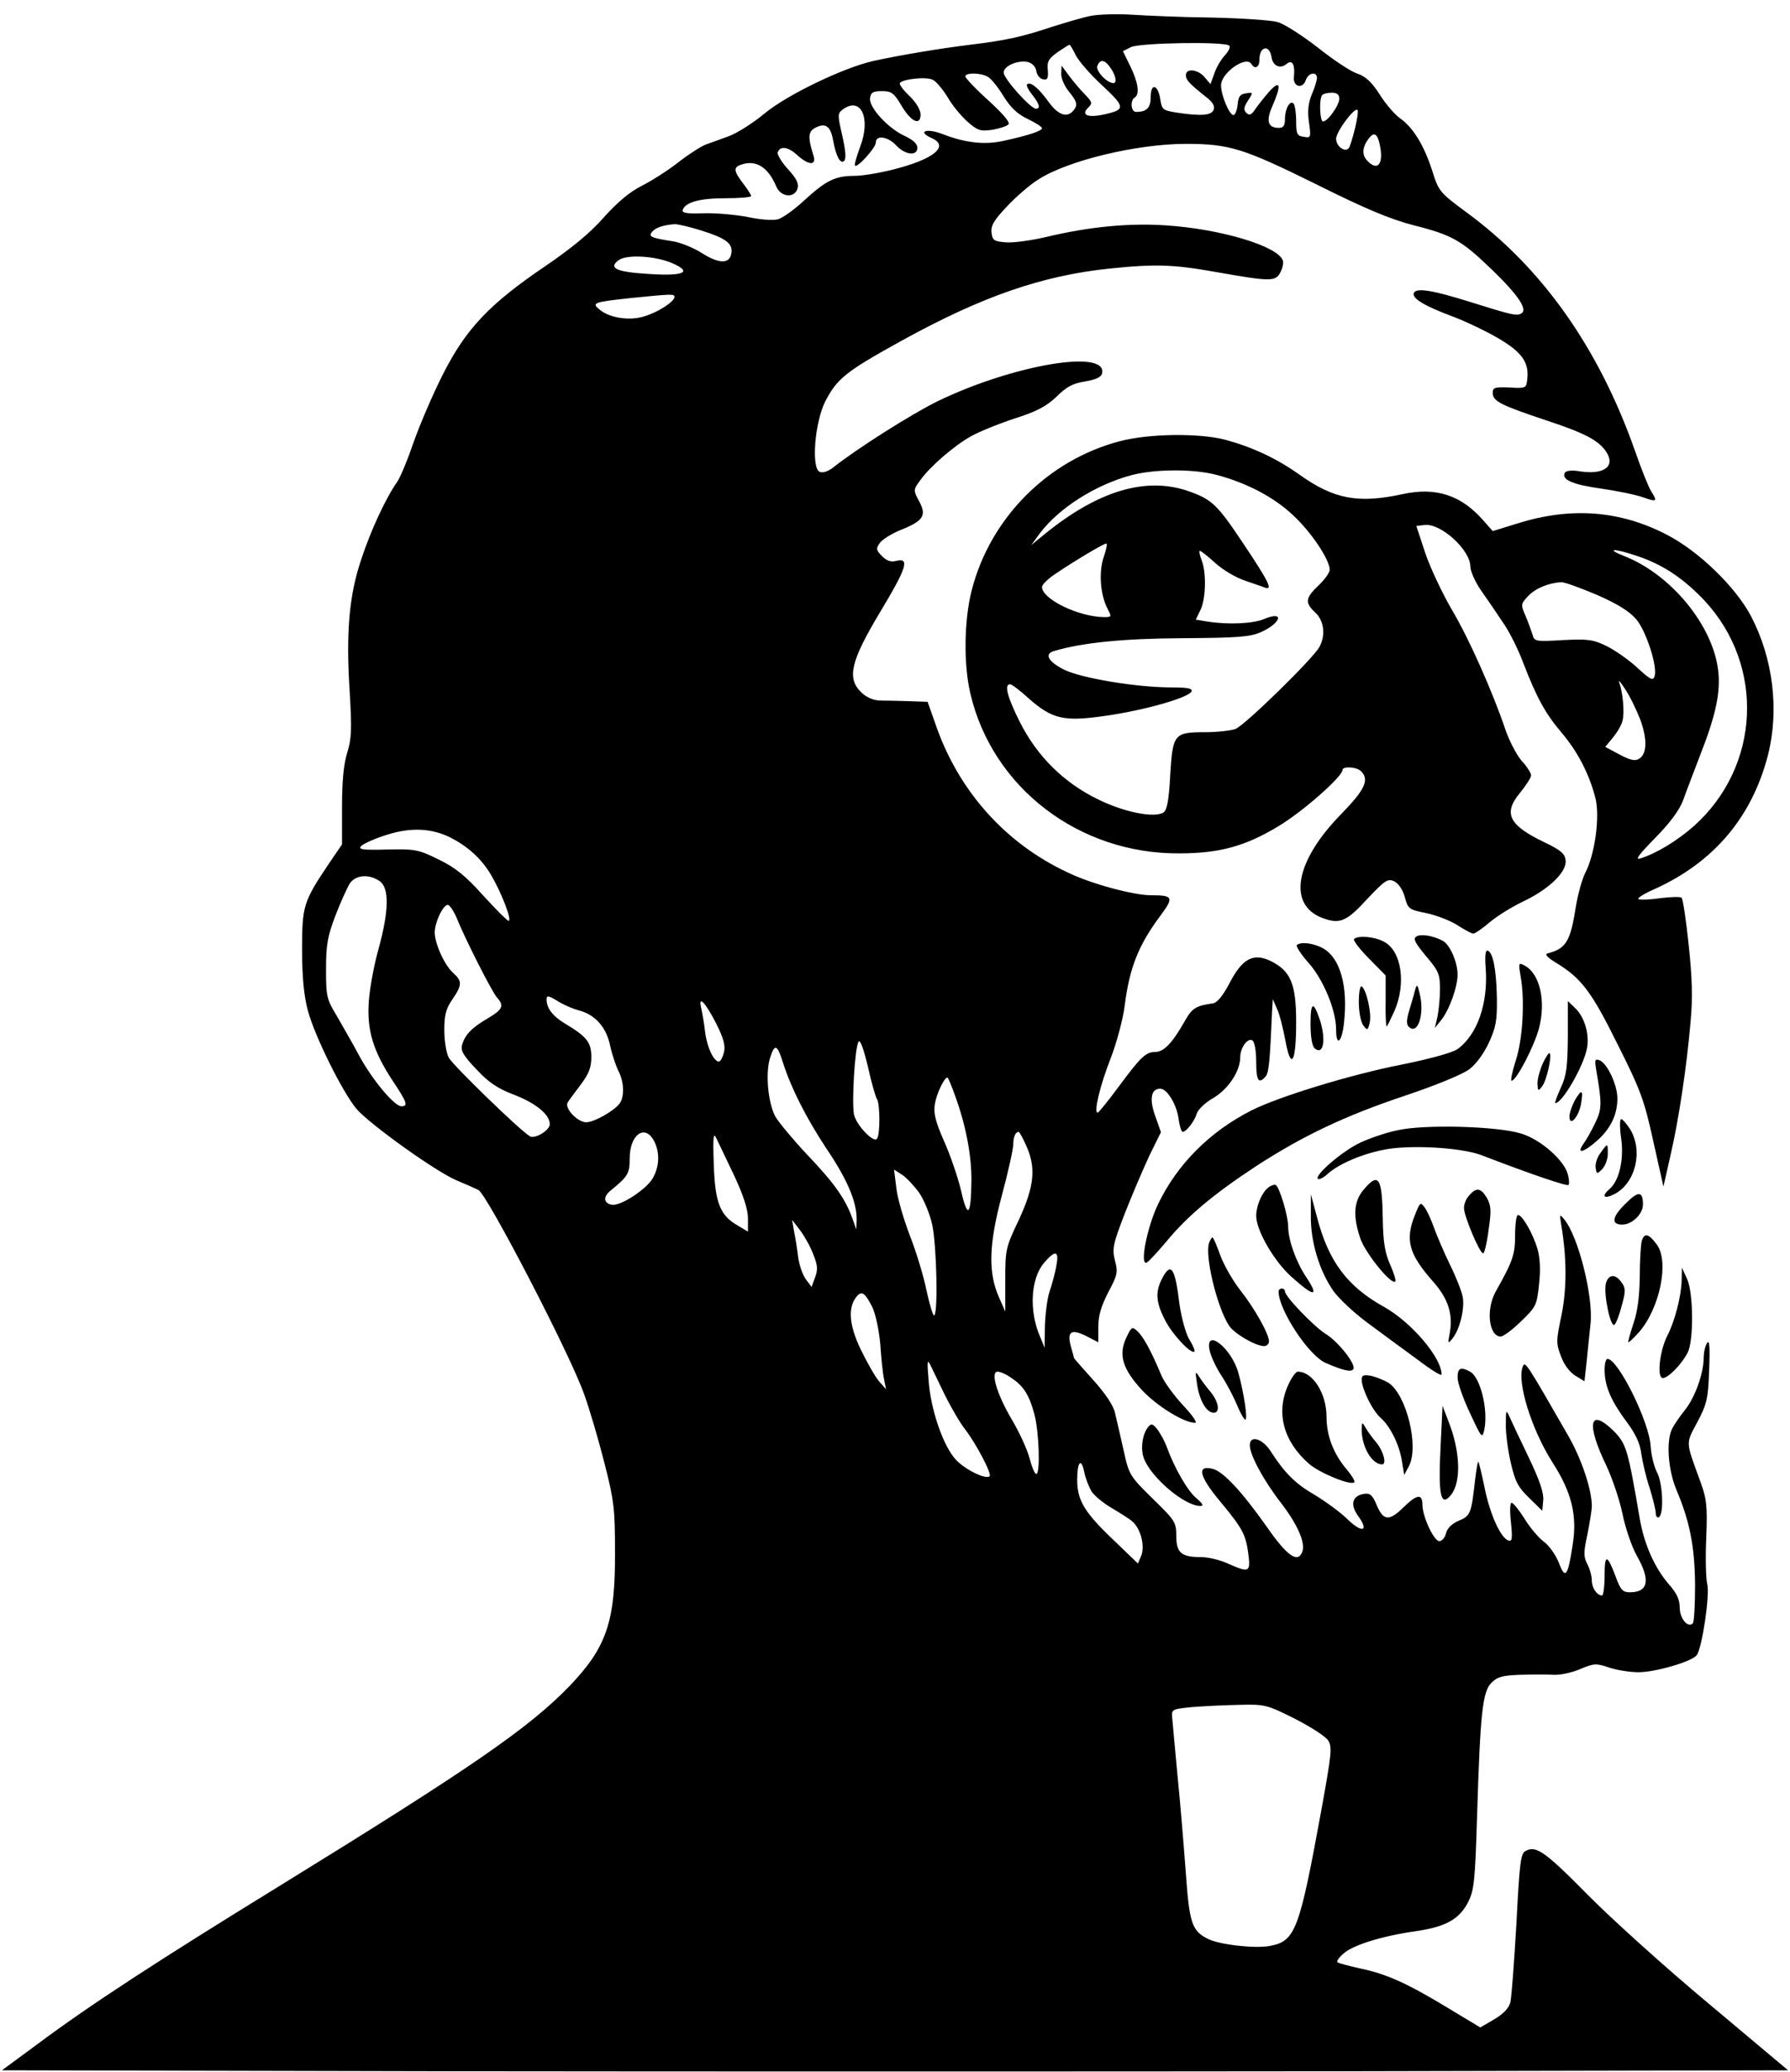 <?xml version="1.0" standalone="no"?>
<!DOCTYPE svg PUBLIC "-//W3C//DTD SVG 20010904//EN"
 "http://www.w3.org/TR/2001/REC-SVG-20010904/DTD/svg10.dtd">
<svg version="1.0" xmlns="http://www.w3.org/2000/svg"
 width="560pt" height="648pt" viewBox="0 0 560 648"
 preserveAspectRatio="xMidYMid meet">

<g transform="translate(0,648) scale(0.1,-0.1)"
fill="#000000" stroke="none">
<path d="M3411 6430 c-25 -5 -79 -21 -120 -34 -96 -32 -143 -42 -256 -56 -91
-11 -223 -33 -304 -51 -93 -21 -269 -106 -338 -163 -37 -31 -88 -63 -113 -72
-25 -9 -57 -21 -72 -26 -15 -6 -53 -30 -85 -55 -32 -25 -83 -58 -115 -74 -38
-19 -77 -52 -120 -100 -42 -48 -102 -97 -183 -152 -174 -118 -247 -195 -319
-337 -32 -63 -73 -159 -92 -213 -18 -53 -41 -109 -52 -125 -34 -48 -82 -150
-112 -242 -38 -112 -48 -230 -36 -414 7 -118 6 -146 -8 -191 -11 -36 -16 -88
-16 -169 l0 -117 -39 -57 c-82 -122 -86 -134 -86 -272 0 -85 6 -146 18 -190
21 -80 109 -257 153 -309 42 -48 247 -195 311 -222 26 -11 58 -25 70 -31 27
-14 288 -516 331 -640 17 -47 45 -143 63 -214 30 -117 33 -143 33 -279 1 -217
-26 -297 -143 -419 -127 -131 -307 -255 -901 -621 -392 -241 -599 -376 -764
-499 l-110 -81 1397 -3 c768 -1 2026 -1 2794 0 l1397 3 -249 209 c-138 115
-308 269 -380 342 -131 133 -160 153 -192 135 -16 -8 -19 -37 -29 -228 -7
-120 -15 -230 -19 -246 -5 -18 -22 -36 -51 -53 l-43 -25 -103 62 c-127 77
-192 106 -275 123 -35 8 -66 16 -69 19 -3 3 5 15 18 26 28 27 121 56 227 71
96 14 138 38 166 95 17 35 20 70 26 265 10 324 17 389 45 417 19 19 35 23 91
25 37 1 84 1 105 0 20 -1 57 7 82 18 43 18 50 18 89 5 23 -8 65 -15 93 -15 53
0 166 33 182 53 17 22 42 191 33 223 -4 16 -6 81 -3 144 4 101 1 123 -18 175
-47 129 -47 118 -10 187 30 57 34 73 37 163 3 71 1 96 -6 85 -6 -8 -11 -29
-11 -46 0 -49 -27 -124 -58 -163 -16 -20 -34 -46 -40 -58 -20 -37 -14 -128 12
-191 43 -101 58 -180 59 -299 0 -62 -3 -116 -7 -120 -15 -16 -41 15 -41 49 0
25 -9 45 -34 73 -44 51 -77 124 -91 205 -37 217 -42 233 -80 273 -78 77 -89
26 -24 -108 18 -39 41 -106 50 -150 9 -44 29 -103 45 -131 43 -76 36 -114 -22
-114 -22 0 -29 7 -44 48 -27 72 -35 73 -35 4 0 -34 -4 -62 -8 -62 -16 0 -32
24 -32 47 0 13 -6 36 -14 51 -12 23 -12 37 0 92 7 36 14 76 14 90 0 51 -32
147 -74 220 -132 230 -135 234 -142 216 -19 -48 27 -196 93 -300 60 -93 78
-166 63 -258 -15 -99 -23 -109 -43 -56 -10 25 -31 55 -48 67 -16 12 -44 45
-60 72 -17 27 -35 49 -40 49 -5 0 -6 -27 -2 -61 5 -51 4 -61 -8 -57 -24 8 -57
80 -74 163 -9 44 -18 81 -20 83 -2 2 -6 -23 -10 -55 -12 -106 -14 -114 -51
-129 -21 -9 -36 -23 -40 -39 -3 -14 -13 -25 -21 -25 -17 0 -52 75 -53 113 0
37 -17 34 -61 -9 -44 -43 -62 -40 -83 11 -12 28 -20 36 -37 33 -38 -5 -46 -33
-21 -68 36 -49 15 -57 -32 -12 -22 22 -69 56 -102 76 -61 35 -95 69 -138 136
-26 41 -66 53 -66 20 0 -30 42 -109 98 -181 52 -68 77 -125 66 -153 -14 -36
-48 -12 -111 79 -77 109 -136 173 -169 181 -51 13 -43 -23 25 -104 68 -82 78
-101 86 -159 8 -61 4 -63 -64 -33 -24 11 -61 20 -83 20 -62 0 -78 13 -78 66 0
43 -4 49 -74 117 -72 71 -74 74 -91 152 -10 44 -22 97 -27 117 -5 23 -31 61
-68 102 -33 37 -60 67 -60 69 0 1 -4 16 -9 33 -14 49 -1 59 46 36 l39 -20 0
48 c0 35 9 65 31 108 29 54 31 63 21 100 -9 37 -6 51 31 147 23 59 58 140 77
181 l36 73 -18 51 c-19 53 -13 85 16 85 21 0 51 -49 57 -93 3 -23 9 -42 13
-42 11 0 37 33 44 57 4 13 27 35 52 49 47 28 84 84 84 127 0 30 23 62 38 53 7
-4 12 -33 12 -67 0 -60 8 -71 30 -45 10 13 13 49 20 211 l2 30 13 -30 c8 -16
19 -61 26 -98 18 -98 34 -71 34 56 0 120 -17 160 -79 191 -55 27 -90 8 -130
-70 -20 -38 -38 -60 -51 -62 -56 -8 -66 -15 -91 -60 -37 -65 -64 -92 -89 -92
-30 0 -46 -15 -114 -107 -34 -46 -64 -83 -67 -83 -13 0 7 84 41 171 19 49 39
124 44 167 15 116 43 187 112 279 42 57 39 63 -30 63 -54 0 -185 35 -258 70
-199 92 -347 259 -418 470 l-23 65 -58 2 c-33 1 -74 2 -92 2 -21 1 -42 10 -59
27 -44 44 -31 97 60 249 83 138 94 171 52 161 -18 -5 -31 0 -46 15 -18 18 -19
23 -7 40 7 11 37 30 67 42 70 28 81 45 56 90 -18 34 -18 35 4 65 28 40 102
105 156 136 24 14 85 39 136 56 73 23 102 39 134 69 31 31 51 42 90 48 35 6
51 14 53 26 15 76 -279 26 -515 -88 -81 -40 -249 -146 -325 -206 -16 -13 -33
-19 -43 -15 -28 10 -16 156 17 221 37 71 64 93 238 189 252 139 440 204 651
226 146 15 201 13 340 -12 165 -29 180 -29 195 1 7 13 10 30 7 37 -17 45 -196
98 -364 109 -116 8 -241 -4 -375 -36 -47 -11 -104 -19 -127 -17 -37 3 -42 6
-45 30 -3 22 8 40 49 83 28 30 72 68 98 84 92 59 308 111 461 111 136 0 180
-14 405 -125 156 -78 235 -111 309 -130 119 -30 149 -47 244 -139 81 -78 112
-124 92 -136 -15 -9 -28 -6 -162 36 -118 37 -169 45 -175 27 -6 -16 33 -40
122 -73 42 -16 107 -47 144 -69 73 -43 95 -75 89 -127 -3 -28 -4 -29 -55 -26
-47 2 -53 0 -53 -17 0 -26 25 -38 165 -85 122 -40 166 -63 190 -99 30 -46 -7
-73 -84 -61 -22 4 -41 2 -45 -4 -13 -22 25 -38 112 -50 49 -7 108 -19 131 -27
45 -16 47 -14 27 18 -8 12 -31 69 -51 127 -113 321 -290 572 -526 745 -84 62
-88 66 -108 130 -26 81 -60 136 -101 165 -17 12 -46 46 -64 75 -25 39 -44 56
-70 65 -20 6 -75 43 -123 81 -49 38 -105 74 -126 80 -22 6 -114 12 -205 14
-92 1 -205 6 -252 9 -47 3 -105 1 -129 -4z m435 -93 c4 -4 -2 -17 -14 -30 -12
-13 -27 -38 -33 -57 l-12 -33 -18 21 c-20 25 -59 30 -59 7 0 -15 10 -26 64
-69 20 -15 27 -28 23 -39 -7 -18 -38 -21 -117 -9 -42 7 -45 9 -50 41 -7 47
-30 53 -30 8 0 -34 -12 -47 -46 -47 -16 0 -19 36 -4 45 16 10 11 47 -14 98
l-23 47 26 13 c29 13 294 18 307 4z m-481 -29 c9 -18 46 -61 83 -95 73 -68 74
-76 6 -91 -51 -11 -73 -2 -50 21 15 14 13 18 -12 44 -15 15 -37 42 -49 58
l-22 30 -1 -27 c0 -15 12 -41 27 -58 20 -25 24 -36 16 -49 -20 -32 -50 -25
-83 21 -32 44 -57 64 -67 54 -3 -3 4 -17 16 -32 23 -29 27 -44 12 -44 -17 0
-101 94 -101 113 0 21 45 40 76 33 14 -4 24 -15 26 -28 2 -13 11 -24 21 -26
14 -3 17 3 15 29 -3 27 3 36 31 56 19 13 35 23 37 23 2 0 11 -15 19 -32z m613
-7 c4 -27 27 -38 47 -21 18 15 27 -2 23 -40 -4 -31 27 -40 37 -11 7 23 35 29
35 7 0 -7 -7 -31 -16 -51 -11 -27 -14 -52 -9 -87 7 -48 6 -50 -16 -46 -21 3
-24 8 -24 50 0 25 -4 50 -8 54 -11 12 -27 -16 -27 -48 0 -21 -5 -28 -19 -28
-35 0 -41 22 -20 69 28 64 25 83 -9 46 -15 -17 -34 -41 -44 -55 -13 -20 -19
-22 -29 -13 -9 10 -8 17 5 38 17 26 17 27 -6 23 -18 -2 -24 -10 -26 -35 -2
-18 -8 -33 -13 -33 -13 0 -39 62 -39 93 0 39 78 94 95 67 11 -18 25 -11 25 13
0 43 32 49 38 8z m-504 -33 c17 -24 21 -48 9 -48 -21 1 -56 39 -50 54 9 22 23
20 41 -6z m-384 -28 c10 -5 32 -32 49 -60 22 -36 44 -57 76 -72 25 -12 45 -25
45 -29 0 -8 -40 -22 -118 -39 -60 -14 -123 -7 -194 21 -50 19 -80 8 -33 -13
56 -25 7 -66 -120 -98 -43 -11 -97 -20 -121 -20 -61 0 -89 -14 -156 -75 -32
-30 -71 -58 -85 -61 -15 -4 -56 -1 -92 7 -36 7 -98 13 -138 12 -56 -2 -71 1
-67 11 9 24 54 36 134 36 44 0 80 3 80 7 0 3 -11 21 -25 39 -29 38 -31 50 -9
58 47 18 86 -5 112 -66 14 -35 57 -39 67 -8 5 15 -3 32 -30 61 -20 22 -34 46
-32 52 7 22 33 18 61 -8 35 -32 61 -34 51 -2 -18 58 -17 75 5 87 32 17 48 6
56 -37 9 -51 23 -78 35 -66 7 7 4 35 -6 79 -15 65 -15 69 2 82 57 41 88 -28
54 -117 -11 -30 -19 -57 -16 -59 7 -8 65 56 65 72 0 25 38 19 64 -9 28 -30 66
-34 66 -7 0 12 -14 25 -40 37 -52 24 -112 89 -108 118 2 18 10 22 37 22 30 0
38 -6 61 -45 30 -51 60 -65 60 -28 0 14 -14 38 -35 58 -19 18 -32 36 -30 40 8
13 85 21 104 10 10 -5 30 -29 45 -53 14 -25 42 -59 62 -77 33 -29 41 -31 78
-26 23 4 45 11 51 17 6 6 -17 33 -63 75 -40 36 -72 70 -72 75 0 12 47 12 70
-1z m1100 -69 c0 -20 -36 -71 -51 -71 -10 0 -13 73 -2 83 3 4 17 7 30 7 16 0
23 -6 23 -19z m49 -93 c-7 -29 -16 -57 -19 -61 -12 -15 -40 5 -40 29 0 22 58
100 67 90 3 -3 -1 -29 -8 -58z m75 -40 c18 -67 -2 -99 -38 -59 -16 18 -14 42
7 69 14 18 24 15 31 -10z m-2123 -278 c80 -25 102 -41 97 -72 -5 -34 -38 -34
-93 1 -25 16 -65 32 -88 36 -71 11 -79 15 -67 30 11 13 34 21 71 24 9 0 45 -8
80 -19z m-88 -103 c64 -28 38 -41 -71 -34 -103 6 -130 18 -97 43 25 19 114 14
168 -9z m7 -106 c0 -14 -50 -47 -93 -60 -45 -15 -108 -6 -139 19 -29 23 -23
25 97 38 129 13 135 13 135 3z m-700 -1691 c55 -28 97 -67 126 -116 33 -56 67
-144 55 -144 -4 0 -40 36 -80 80 -55 61 -87 87 -139 112 -63 31 -73 33 -161
31 -79 -2 -92 0 -80 12 8 7 43 23 79 34 75 24 141 21 200 -9z m-222 -136 c30
-21 29 -92 -3 -209 -14 -49 -28 -123 -31 -165 -7 -91 13 -157 75 -251 44 -66
49 -79 27 -79 -22 0 -90 81 -131 156 -20 38 -53 94 -71 126 -32 53 -34 61 -34
147 0 78 5 103 30 169 16 42 37 87 45 100 19 26 60 29 93 6z m239 -111 c28
-70 113 -237 128 -253 23 -26 18 -37 -29 -65 -50 -29 -71 -51 -80 -82 -6 -18
3 -34 44 -77 40 -43 68 -61 121 -81 66 -26 109 -61 109 -91 0 -19 -46 -47 -62
-38 -32 19 -241 222 -254 246 -8 15 -14 54 -14 86 0 47 5 67 25 96 31 45 31
57 4 82 -28 24 -58 91 -59 127 0 32 26 87 41 87 5 0 17 -17 26 -37z m384 -293
c52 -14 86 -53 98 -111 6 -28 18 -63 26 -79 18 -35 19 -81 3 -102 -19 -24 -80
-58 -104 -58 -27 0 -69 44 -58 62 4 7 23 32 41 56 25 33 33 53 33 86 0 46 -14
64 -83 105 -38 23 -57 48 -57 75 0 13 5 13 33 -4 17 -11 48 -25 68 -30z m430
-42 c22 -44 29 -67 24 -89 -4 -16 -11 -29 -16 -29 -16 0 -37 44 -43 92 -3 27
-9 60 -12 74 -11 44 13 19 47 -48z m503 -236 c9 -16 10 -108 0 -123 -9 -16
-63 39 -72 74 -8 33 2 210 14 229 5 8 16 -23 29 -77 11 -50 24 -96 29 -103z
m-294 113 c25 -78 72 -171 134 -265 67 -99 96 -168 96 -223 l-1 -32 -13 36
c-22 61 -57 110 -142 199 -44 47 -89 101 -99 119 -23 45 -31 138 -15 185 14
43 22 39 40 -19z m538 -102 c34 -93 52 -189 51 -266 -1 -110 -12 -121 -32 -32
-10 42 -34 113 -54 157 -28 64 -33 88 -28 117 6 32 29 81 39 81 2 0 13 -26 24
-57z m-941 -143 c18 -36 16 -80 -6 -117 -22 -35 -101 -86 -127 -81 -26 5 -28
25 -3 45 54 44 59 53 59 100 0 76 49 109 77 53z m250 -107 c29 -62 43 -106 43
-134 l0 -41 -32 19 c-56 32 -71 72 -75 192 -3 86 -1 101 8 81 7 -14 32 -67 56
-117z m913 95 c32 -70 26 -128 -22 -232 -42 -88 -43 -94 -43 -190 l0 -98 -19
43 c-35 78 -33 165 8 319 20 74 36 147 36 161 0 23 7 39 17 39 2 0 13 -19 23
-42z m-334 -149 c15 -22 34 -68 41 -102 13 -65 18 -269 6 -281 -4 -3 -14 31
-24 76 -9 46 -33 124 -53 175 -19 50 -39 117 -42 149 l-7 56 25 -16 c14 -9 38
-35 54 -57z m-331 -194 c13 -32 14 -47 5 -70 l-11 -30 -18 24 c-10 14 -21 45
-24 70 -3 25 -9 62 -13 81 l-6 35 26 -34 c14 -19 33 -53 41 -76z m760 -32 c-3
-21 -13 -57 -21 -81 -8 -23 -14 -73 -15 -110 l-1 -67 -14 34 c-35 80 -30 181
12 231 35 41 48 39 39 -7z m-576 -131 c10 -21 21 -71 25 -117 3 -44 8 -93 12
-110 l6 -30 -22 25 c-12 14 -37 58 -57 99 -37 77 -41 132 -13 166 16 19 26 12
49 -33z m228 -277 c19 -38 47 -86 62 -105 33 -42 85 -140 77 -147 -11 -11 -74
19 -104 50 -40 41 -81 158 -87 252 -5 58 -4 66 6 45 7 -14 27 -56 46 -95z
m206 56 c39 -25 57 -54 73 -114 15 -56 19 -187 6 -187 -5 0 -14 22 -21 49 -7
27 -32 82 -56 122 -47 80 -67 149 -44 149 8 0 27 -8 42 -19z m253 -357 c9 -13
38 -37 63 -51 25 -15 54 -33 63 -41 26 -22 40 -74 29 -106 l-11 -26 -79 76
c-89 85 -111 122 -111 186 0 57 13 70 22 24 4 -20 15 -48 24 -62z m634 -709
c49 -25 96 -55 105 -68 13 -21 11 -40 -20 -212 -70 -383 -82 -416 -162 -431
-47 -9 -159 4 -194 22 -50 25 -58 49 -69 204 -6 80 -17 217 -26 305 -8 88 -16
171 -17 185 -2 24 1 25 63 31 36 3 102 6 148 7 79 2 86 0 172 -43z"/>
<path d="M3503 5100 c-225 -59 -405 -240 -463 -466 -24 -94 -26 -232 -4 -324
69 -294 340 -501 653 -499 125 0 206 22 309 84 76 45 202 156 202 177 0 12 44
10 58 -4 27 -27 12 -58 -63 -135 -143 -146 -168 -282 -58 -324 54 -20 75 -12
139 58 56 59 65 66 85 57 14 -7 27 -25 34 -50 10 -37 13 -39 68 -50 32 -7 76
-24 97 -38 22 -14 44 -26 49 -26 5 0 29 16 52 36 24 20 71 49 105 65 80 38
136 92 132 128 -2 21 -15 32 -65 56 -113 54 -131 91 -78 155 19 23 35 48 35
55 0 7 -13 28 -30 46 -16 19 -39 63 -51 99 -39 115 -113 283 -168 375 -29 50
-66 128 -82 175 l-28 85 25 3 c51 7 144 -78 144 -130 0 -14 15 -48 33 -74 19
-27 50 -72 69 -101 20 -28 48 -85 63 -125 42 -109 69 -159 120 -219 51 -60 87
-130 106 -204 15 -58 -1 -177 -32 -236 -10 -20 -23 -68 -29 -105 -17 -108 -30
-131 -89 -146 -9 -3 1 -13 25 -28 80 -48 112 -89 194 -255 72 -143 84 -175
112 -303 l32 -143 22 97 c26 112 51 278 63 419 7 74 5 137 -6 240 -8 77 -18
143 -22 147 -3 4 -33 3 -66 -1 -33 -5 -64 -6 -69 -3 -5 3 19 18 54 33 183 84
301 224 351 417 36 142 16 303 -53 435 -48 91 -163 203 -264 255 -147 76 -300
87 -466 35 l-78 -24 -31 35 c-68 77 -146 103 -249 81 -141 -31 -217 -16 -324
60 -73 52 -149 87 -234 110 -83 21 -238 19 -329 -5z m302 -105 c95 -25 181
-70 241 -127 57 -53 114 -139 114 -170 0 -9 -16 -31 -35 -49 -42 -40 -43 -54
-10 -85 27 -25 33 -70 13 -107 -19 -36 -234 -246 -263 -257 -14 -5 -57 -10
-94 -10 -98 0 -102 -5 -110 -134 -4 -78 -10 -110 -21 -117 -28 -18 -122 0
-205 41 -107 52 -191 135 -245 243 -39 78 -49 117 -30 117 5 0 32 -20 59 -45
74 -65 110 -73 245 -53 123 18 257 57 264 76 3 9 -14 12 -62 12 -111 0 -284
29 -338 56 -49 25 -62 49 -30 58 88 26 215 39 402 40 173 1 211 4 245 19 64
29 74 68 10 41 -36 -15 -114 -18 -177 -8 l-37 6 14 29 c17 32 20 115 5 155 -6
15 -9 28 -7 31 2 2 24 -15 48 -37 24 -22 66 -47 94 -56 28 -10 56 -19 63 -22
25 -9 10 21 -67 136 -84 126 -99 140 -176 167 -132 44 -279 0 -445 -134 l-44
-36 28 38 c60 79 174 151 286 181 73 19 192 20 265 1z m-352 -257 c-16 -47
-11 -118 12 -162 13 -25 13 -26 -10 -26 -79 0 -195 56 -195 94 0 8 19 26 43
42 64 43 150 94 158 94 4 0 0 -19 -8 -42z m1672 2 c80 -27 144 -71 209 -140
188 -204 173 -517 -34 -703 -52 -46 -117 -86 -169 -102 -17 -5 -3 13 47 64 48
49 76 87 88 119 9 26 34 90 54 143 48 122 64 197 55 264 -17 140 -148 299
-294 356 -63 25 -28 24 44 -1z m-128 -121 c66 -29 102 -52 123 -77 31 -38 67
-150 56 -178 -5 -14 -14 -9 -54 28 -26 24 -69 54 -95 67 -43 21 -59 23 -138
19 -84 -5 -89 -4 -94 16 -4 11 -13 38 -22 59 -16 36 -15 38 7 62 23 25 65 42
104 44 10 1 61 -18 113 -40z m134 -388 c23 -62 22 -109 -3 -124 -12 -8 -27 -5
-61 13 l-45 24 24 29 c13 16 27 39 30 53 7 26 1 88 -10 119 -4 11 4 2 18 -20
15 -22 35 -64 47 -94z"/>
<path d="M4431 3551 c-11 -7 -4 -20 30 -61 40 -47 44 -57 44 -104 0 -28 -4
-67 -8 -86 l-8 -35 20 25 c25 31 51 103 51 142 0 39 -24 94 -47 106 -31 16
-68 22 -82 13z"/>
<path d="M4236 3543 c-3 -4 17 -31 46 -60 l53 -54 0 -79 c-1 -44 1 -80 3 -80
2 0 12 21 24 47 38 86 23 190 -33 218 -29 16 -81 20 -93 8z"/>
<path d="M4057 3524 c-3 -4 14 -30 39 -58 45 -52 84 -146 84 -206 0 -57 19
-39 25 24 12 112 -12 198 -64 229 -29 17 -72 23 -84 11z"/>
<path d="M4648 3452 c8 -110 -26 -208 -88 -253 -15 -11 -87 -31 -177 -49 -158
-31 -383 -100 -468 -143 -130 -66 -232 -168 -292 -293 -34 -71 -58 -191 -36
-183 6 2 33 32 62 66 65 79 147 148 281 236 145 94 276 157 468 221 95 32 178
66 199 82 21 16 46 50 61 83 22 48 26 69 25 141 -2 89 -12 141 -29 147 -7 2
-9 -18 -6 -55z"/>
<path d="M4757 3428 c14 -76 7 -199 -15 -265 -11 -35 -17 -63 -13 -63 15 0 71
108 86 165 22 85 2 170 -45 195 -19 10 -20 9 -13 -32z"/>
<path d="M4251 3346 c0 -30 6 -62 14 -73 13 -17 14 -16 20 8 7 28 -10 104 -25
114 -5 3 -9 -19 -9 -49z"/>
<path d="M4426 3380 c-3 -14 -12 -42 -18 -63 -8 -27 -8 -41 -1 -48 28 -28 50
38 35 101 -8 34 -9 34 -16 10z"/>
<path d="M4905 3237 c-1 -94 -4 -120 -22 -159 -12 -27 -20 -48 -17 -48 22 0
89 117 99 172 8 44 -8 98 -38 126 l-22 21 0 -112z"/>
<path d="M4100 3278 c0 -43 5 -69 13 -77 28 -23 36 28 16 90 -20 59 -29 56
-29 -13z"/>
<path d="M4827 3155 c-9 -20 -17 -48 -17 -63 1 -25 2 -26 15 -9 14 19 31 95
23 103 -3 2 -12 -12 -21 -31z"/>
<path d="M4993 3138 c19 -109 19 -126 -2 -169 -11 -24 -28 -54 -37 -66 -24
-34 0 -28 42 9 43 38 64 82 64 133 0 42 -32 110 -56 119 -14 5 -15 1 -11 -26z"/>
<path d="M4927 3039 c-9 -17 -17 -40 -17 -51 0 -33 28 -3 36 38 8 46 3 50 -19
13z"/>
<path d="M5072 2918 c9 -67 -7 -133 -38 -158 -25 -22 -15 -31 16 -15 67 34 91
135 50 203 -11 17 -24 32 -28 32 -5 0 -5 -28 0 -62z"/>
<path d="M4372 2945 c-35 -7 -87 -25 -115 -38 -55 -25 -145 -102 -134 -114 4
-3 17 3 30 15 39 36 132 73 209 81 88 9 218 -1 273 -22 156 -60 268 -98 272
-93 3 3 2 18 -2 33 -11 44 -86 110 -147 128 -75 23 -304 29 -386 10z"/>
<path d="M5007 2874 c-10 -13 -17 -34 -15 -46 3 -21 4 -21 21 -4 9 10 17 31
17 47 0 35 0 35 -23 3z"/>
<path d="M4266 2759 c-31 -36 -34 -83 -10 -153 16 -46 97 -146 109 -134 3 3
-4 26 -16 53 -16 36 -22 70 -23 144 -2 129 -13 146 -60 90z"/>
<path d="M3968 2766 c-20 -15 -38 -57 -38 -89 0 -45 56 -142 110 -190 72 -65
89 -65 45 1 -31 47 -55 115 -55 156 0 33 -27 123 -39 130 -3 2 -14 -1 -23 -8z"/>
<path d="M4597 2742 c-10 -10 -17 -28 -17 -40 0 -25 49 -142 60 -142 4 0 12
33 17 73 9 60 8 76 -5 100 -19 32 -33 34 -55 9z"/>
<path d="M5088 2718 c-45 -43 -49 -68 -13 -68 31 0 65 33 65 63 0 41 -14 43
-52 5z"/>
<path d="M4101 2677 c-1 -80 26 -170 70 -234 17 -24 65 -69 107 -100 42 -31
112 -83 155 -114 42 -32 77 -54 77 -48 0 53 -94 163 -179 211 -116 64 -175
143 -211 282 l-19 71 0 -68z"/>
<path d="M4427 2681 c-32 -79 -20 -123 57 -210 47 -53 63 -103 51 -163 -6 -31
-5 -32 10 -13 22 28 38 93 31 129 -3 17 -21 63 -40 101 -19 39 -41 91 -50 116
-9 25 -22 54 -30 64 -12 16 -14 14 -29 -24z"/>
<path d="M4740 2618 c0 -62 -7 -82 -61 -178 -31 -56 -21 -140 16 -140 8 0 37
21 64 48 47 45 49 50 56 116 5 45 3 82 -5 110 -14 47 -47 106 -61 106 -5 0 -9
-28 -9 -62z"/>
<path d="M4884 2651 c18 -105 18 -202 1 -285 -17 -80 -17 -88 -1 -129 9 -25
27 -49 45 -60 l28 -17 7 63 c3 34 9 87 12 117 9 85 -38 272 -82 326 -15 18
-15 17 -10 -15z"/>
<path d="M5136 2598 c-3 -13 -6 -63 -6 -113 -1 -61 -7 -107 -20 -145 -10 -30
-17 -56 -16 -58 2 -1 17 13 34 32 65 75 95 221 55 274 -26 35 -39 37 -47 10z"/>
<path d="M3783 2594 c-15 -39 24 -202 62 -260 16 -25 83 -64 110 -64 8 0 15 7
15 15 0 23 -45 103 -90 160 -22 28 -50 76 -62 108 -11 31 -22 57 -25 57 -2 0
-6 -7 -10 -16z"/>
<path d="M3635 2480 c-21 -41 -19 -73 10 -129 22 -44 82 -108 92 -98 2 3 -5
20 -17 39 -11 19 -24 68 -30 109 -14 116 -27 134 -55 79z"/>
<path d="M5261 2475 c-1 -49 -22 -129 -45 -173 -24 -47 -33 -132 -14 -132 17
0 60 44 78 80 19 37 18 187 -2 230 l-16 35 -1 -40z"/>
<path d="M5024 2466 c-8 -33 15 -141 27 -129 6 6 16 33 23 61 12 43 12 54 -1
71 -19 28 -41 26 -49 -3z"/>
<path d="M4000 2441 c0 -58 95 -202 148 -224 55 -24 80 -29 86 -19 9 15 -48
87 -88 111 -36 23 -126 116 -126 132 0 5 -4 9 -10 9 -5 0 -10 -4 -10 -9z"/>
<path d="M3524 2297 c-26 -54 -12 -99 49 -165 47 -50 131 -102 166 -102 8 0
-9 24 -37 54 -28 30 -59 72 -68 93 -33 79 -57 122 -75 139 -17 16 -19 15 -35
-19z"/>
<path d="M3784 2258 c3 -17 19 -52 35 -77 17 -25 39 -67 50 -93 11 -27 23 -48
27 -48 8 0 -4 83 -22 147 -21 76 -104 142 -90 71z"/>
<path d="M5020 2196 c0 -50 19 -95 66 -159 31 -41 45 -71 49 -105 4 -26 15
-74 26 -106 10 -33 19 -68 19 -79 0 -10 5 -15 10 -12 16 10 12 107 -6 140 -9
17 -18 53 -20 82 -4 76 -102 273 -135 273 -5 0 -9 -15 -9 -34z"/>
<path d="M4560 2171 c0 -15 17 -65 39 -111 37 -79 38 -81 45 -50 12 63 -13
163 -45 180 -29 16 -39 12 -39 -19z"/>
<path d="M3744 2158 c6 -51 27 -92 49 -96 25 -5 22 31 -6 65 -13 15 -29 37
-36 48 -11 18 -12 15 -7 -17z"/>
<path d="M4030 2148 c-39 -86 -15 -176 65 -246 33 -29 131 -69 142 -58 3 3 -7
20 -22 38 -43 50 -65 107 -65 167 0 73 -43 141 -90 141 -6 0 -20 -19 -30 -42z"/>
<path d="M4260 2164 c1 -29 34 -97 60 -119 30 -27 58 -84 66 -135 l7 -43 15
28 c32 62 -8 223 -64 260 -13 8 -38 18 -54 22 -25 4 -30 2 -30 -13z"/>
<path d="M4507 1959 c-8 -155 0 -194 32 -155 33 40 30 137 -8 232 l-18 47 -6
-124z"/>
<path d="M4711 2027 c-1 -26 6 -80 15 -120 14 -61 23 -78 58 -112 l41 -40 3
33 c2 23 -11 62 -46 135 -27 56 -54 113 -60 127 -10 22 -11 20 -11 -23z"/>
<path d="M3592 2017 c-18 -22 -25 -69 -13 -99 23 -60 127 -148 176 -148 12 0
8 7 -13 25 -27 23 -67 92 -92 160 -6 17 -19 40 -28 53 -16 20 -20 21 -30 9z"/>
<path d="M4260 2009 c0 -54 32 -109 64 -109 15 0 4 41 -17 67 -13 15 -29 37
-35 48 -11 19 -11 18 -12 -6z"/>
</g>
</svg>
